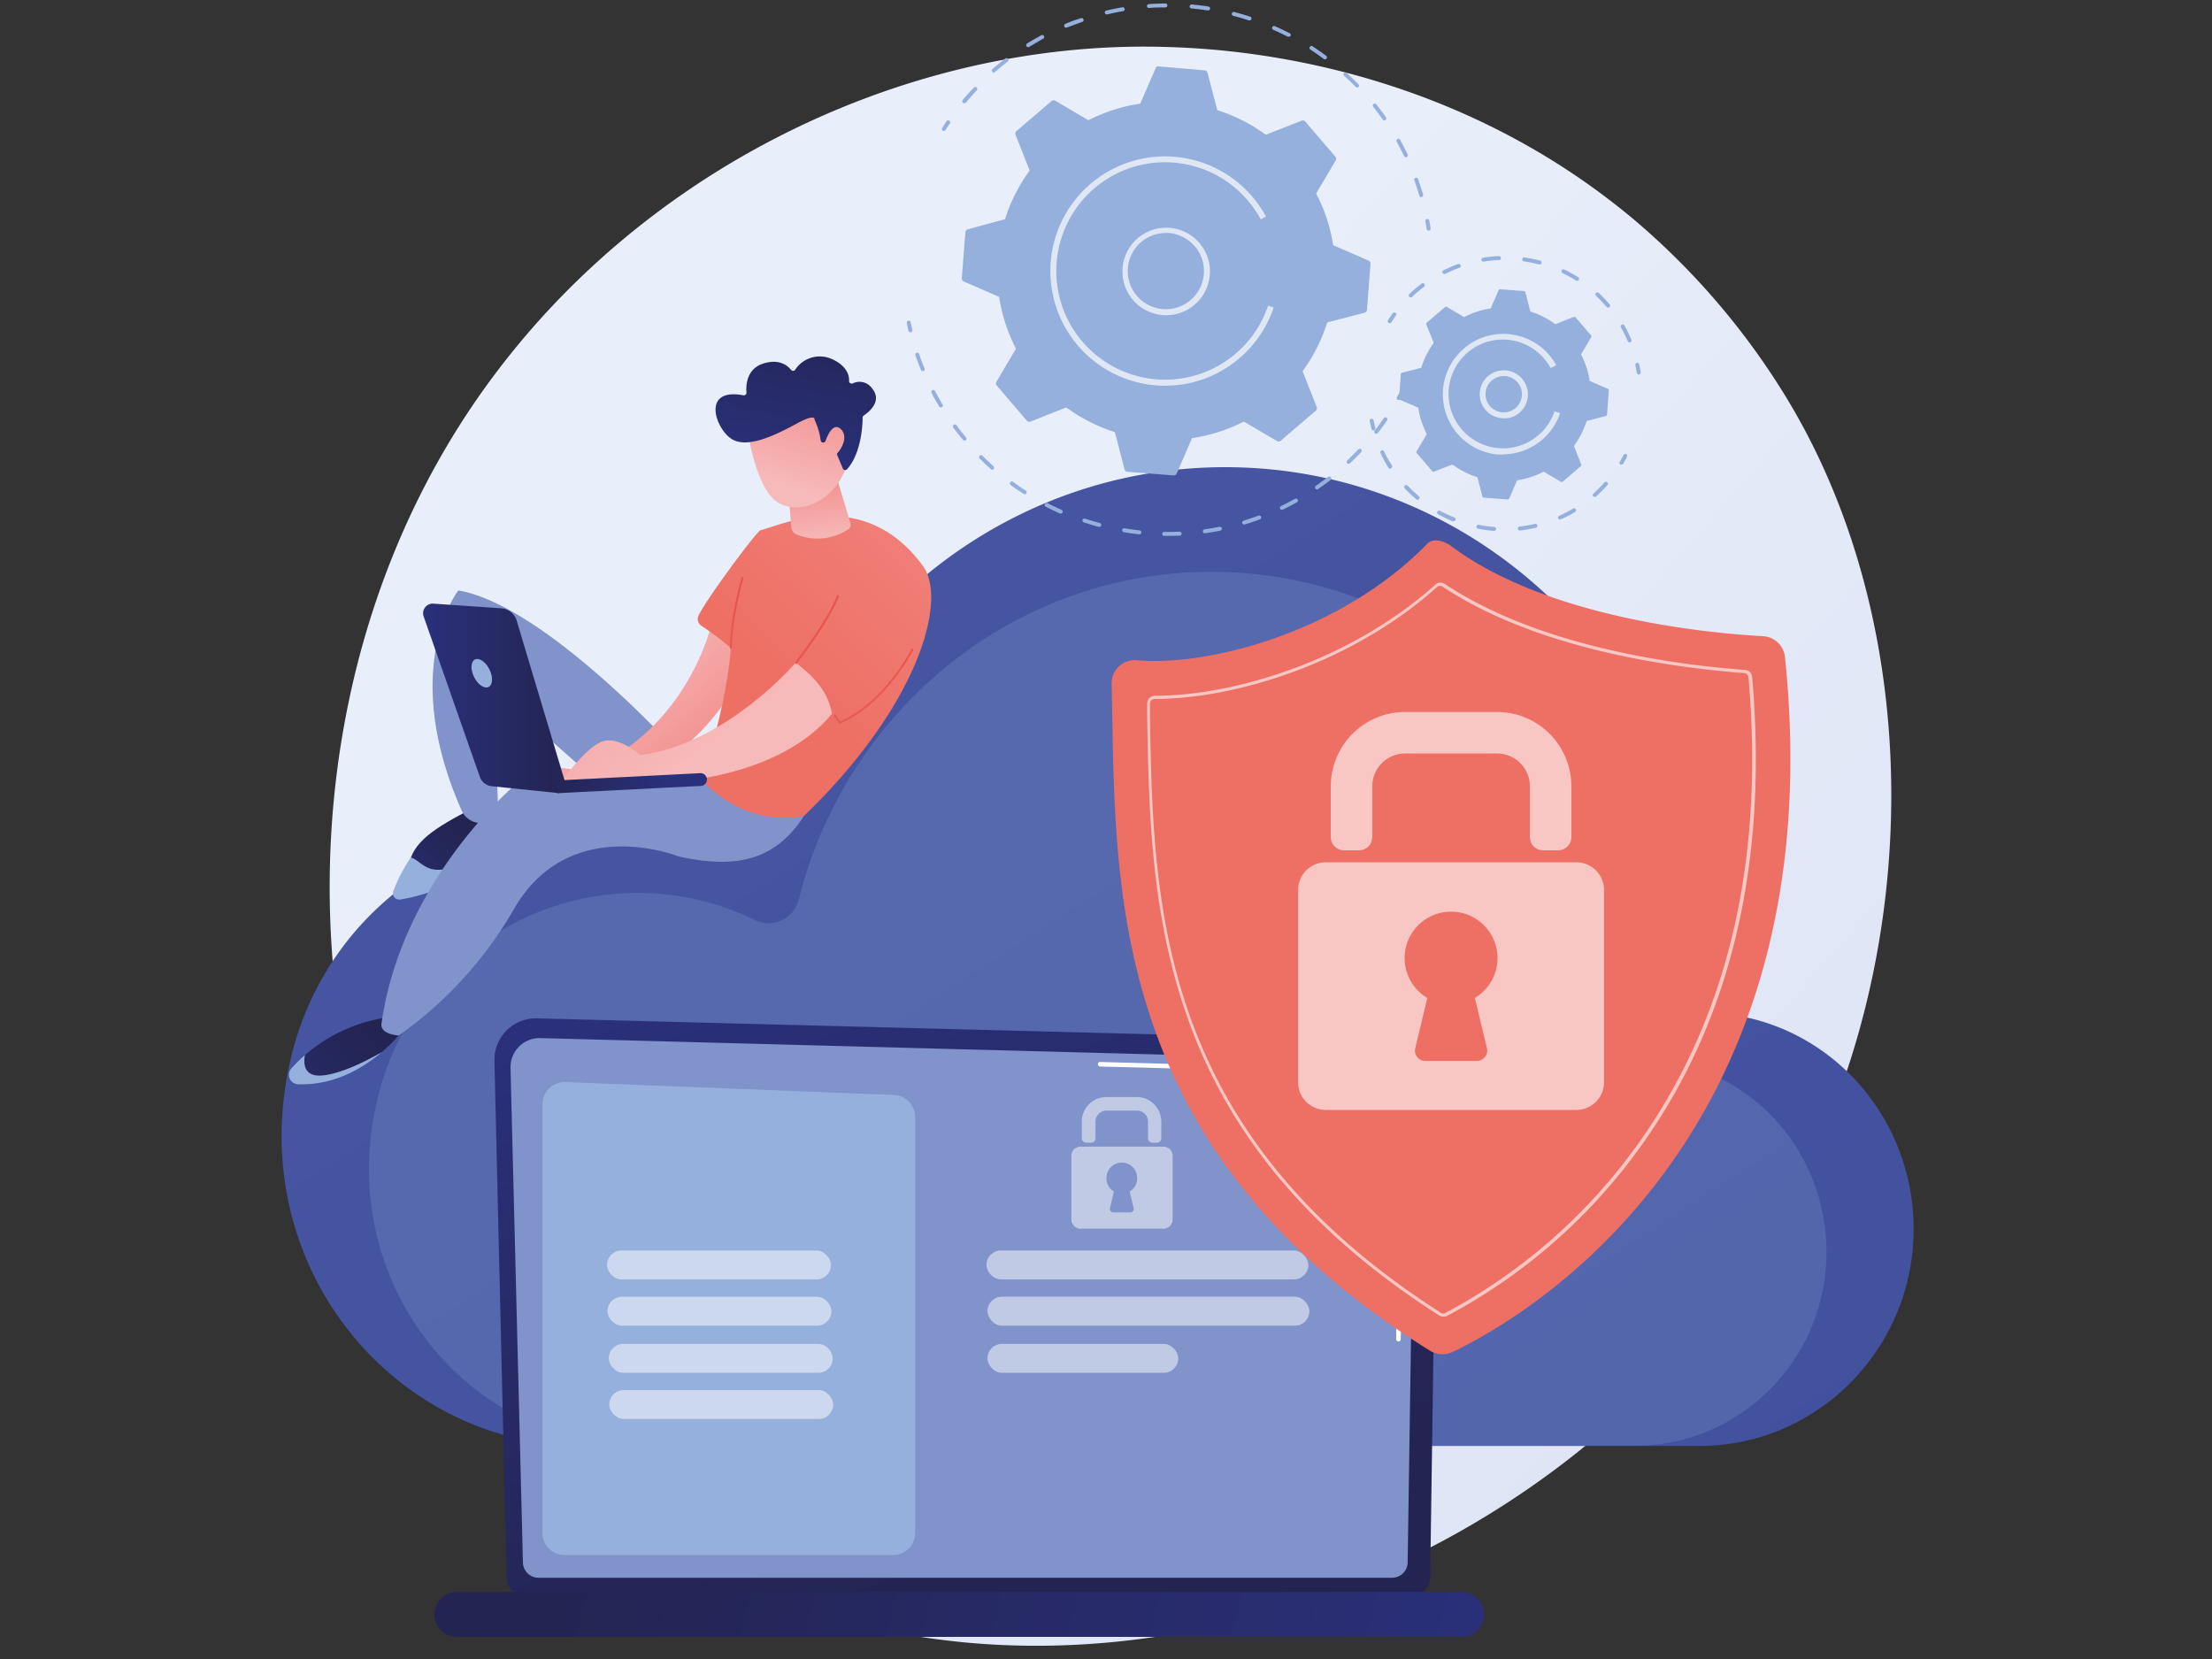 <svg id="Layer_1" data-name="Layer 1" xmlns="http://www.w3.org/2000/svg" xmlns:xlink="http://www.w3.org/1999/xlink" viewBox="0 0 400 300"><rect x="0" y="0" width="400" height="300" fill="#333333" stroke="none"/><defs><style>.cls-1{fill:url(#linear-gradient);}.cls-2{fill:url(#linear-gradient-2);}.cls-3,.cls-8{fill:#95b0dd;}.cls-3{opacity:0.21;}.cls-4{fill:url(#linear-gradient-3);}.cls-5{fill:#8093ca;}.cls-11,.cls-13,.cls-6,.cls-9{fill:#fff;}.cls-7{fill:url(#linear-gradient-4);}.cls-10,.cls-9{opacity:0.51;}.cls-11{opacity:0.7;}.cls-12{fill:url(#linear-gradient-5);}.cls-13{opacity:0.61;}.cls-14{fill:url(#linear-gradient-6);}.cls-15{fill:url(#linear-gradient-7);}.cls-16{fill:url(#linear-gradient-8);}.cls-17{fill:url(#linear-gradient-9);}.cls-18{fill:url(#linear-gradient-10);}.cls-19{fill:url(#linear-gradient-11);}.cls-20{fill:url(#linear-gradient-12);}.cls-21{fill:url(#linear-gradient-13);}.cls-22{fill:url(#linear-gradient-14);}.cls-23{fill:url(#linear-gradient-15);}.cls-24{fill:url(#linear-gradient-16);}.cls-25{fill:url(#linear-gradient-17);}.cls-26{fill:url(#linear-gradient-18);}.cls-27{fill:url(#linear-gradient-19);}</style><linearGradient id="linear-gradient" x1="367.23" y1="300.32" x2="153.9" y2="113.66" gradientUnits="userSpaceOnUse"><stop offset="0" stop-color="#dae1f3"/><stop offset="1" stop-color="#e9effa"/></linearGradient><linearGradient id="linear-gradient-2" x1="-1127.34" y1="21.81" x2="-1355.74" y2="376.22" gradientTransform="matrix(-1, 0, 0, 1, -1052.67, 0)" gradientUnits="userSpaceOnUse"><stop offset="0" stop-color="#4857a3"/><stop offset="1" stop-color="#40509e"/></linearGradient><linearGradient id="linear-gradient-3" x1="-2344.03" y1="281.21" x2="-2306.01" y2="167.12" gradientTransform="matrix(-1, 0, 0, 1, -2154.22, 0)" gradientUnits="userSpaceOnUse"><stop offset="0" stop-color="#232451"/><stop offset="1" stop-color="#2a307b"/></linearGradient><linearGradient id="linear-gradient-4" x1="-2256.11" y1="274.52" x2="-2424.13" y2="315.39" gradientTransform="matrix(1, 0, 0, -1, 2501.17, 583.87)" xlink:href="#linear-gradient-3"/><linearGradient id="linear-gradient-5" x1="390.87" y1="31.08" x2="341.59" y2="79.29" gradientUnits="userSpaceOnUse"><stop offset="0" stop-color="#f2908f"/><stop offset="1" stop-color="#ee7065"/></linearGradient><linearGradient id="linear-gradient-6" x1="-916.5" y1="151.74" x2="-903.19" y2="165.64" gradientTransform="matrix(-1, 0, 0, 1, -831.54, 0)" xlink:href="#linear-gradient-3"/><linearGradient id="linear-gradient-7" x1="-898.85" y1="186.63" x2="-873.68" y2="205.1" gradientTransform="matrix(-1, 0, 0, 1, -831.54, 0)" xlink:href="#linear-gradient-3"/><linearGradient id="linear-gradient-8" x1="-939.52" y1="118.35" x2="-956.61" y2="138.67" gradientTransform="matrix(-1, 0, 0, 1, -831.54, 0)" gradientUnits="userSpaceOnUse"><stop offset="0" stop-color="#f7baba"/><stop offset="1" stop-color="#f2908f"/></linearGradient><linearGradient id="linear-gradient-9" x1="192.71" y1="68.33" x2="141.28" y2="121.89" xlink:href="#linear-gradient-5"/><linearGradient id="linear-gradient-10" x1="-959.44" y1="136.84" x2="-925.28" y2="90.11" xlink:href="#linear-gradient-8"/><linearGradient id="linear-gradient-11" x1="-980.34" y1="98.11" x2="-979.08" y2="86.79" xlink:href="#linear-gradient-8"/><linearGradient id="linear-gradient-12" x1="-973.63" y1="88.24" x2="-979.17" y2="69.94" xlink:href="#linear-gradient-8"/><linearGradient id="linear-gradient-13" x1="-978.63" y1="54.65" x2="-973.48" y2="84.06" gradientTransform="matrix(-1, 0, 0, 1, -831.54, 0)" xlink:href="#linear-gradient-3"/><linearGradient id="linear-gradient-14" x1="-979.37" y1="89.98" x2="-984.92" y2="71.69" xlink:href="#linear-gradient-8"/><linearGradient id="linear-gradient-15" x1="-934.04" y1="126.27" x2="-908.05" y2="126.27" gradientTransform="matrix(-1, 0, 0, 1, -831.54, 0)" xlink:href="#linear-gradient-3"/><linearGradient id="linear-gradient-16" x1="-930.89" y1="137.63" x2="-951.67" y2="143.32" gradientTransform="matrix(-1, 0, 0, 1, -831.54, 0)" xlink:href="#linear-gradient-3"/><linearGradient id="linear-gradient-17" x1="137.82" y1="39.54" x2="129.78" y2="163.26" gradientUnits="userSpaceOnUse"><stop offset="0" stop-color="#e2473d"/><stop offset="1" stop-color="#e9615a"/></linearGradient><linearGradient id="linear-gradient-18" x1="152.45" y1="40.49" x2="144.41" y2="164.21" xlink:href="#linear-gradient-17"/><linearGradient id="linear-gradient-19" x1="163.33" y1="41.19" x2="155.29" y2="164.92" xlink:href="#linear-gradient-17"/></defs><path class="cls-1" d="M330.17,203.79C302.78,269.25,229.79,305.92,166.5,296c-10.3-1.61-38.53-6.41-63.53-29C54.85,223.46,44.56,137.24,83.38,76.48c28.25-44.22,78.9-69.29,127-68,10.37.27,50.09,1.94,85,31.15A132.53,132.53,0,0,1,322,70.24C346,108.22,348,161.14,330.17,203.79Z"/><path class="cls-2" d="M52.55,191.58A54.15,54.15,0,0,1,129.08,155a6.28,6.28,0,0,0,8.88-4.2c9.6-38.14,43.38-66.32,83.58-66.32,47.66,0,86.31,39.62,86.31,88.49,0,1.3,0,3.07-.05,4.77.17,3.66,1.72,5.21,4.05,5.6,18.67,2,33.35,17.78,34.16,37.25.94,22.35-16.81,40.88-38.63,40.88H105.51C71,261.43,43.89,228.5,52.55,191.58Z"/><path class="cls-3" d="M68.18,199.06a48.34,48.34,0,0,1,68.34-32.69,5.61,5.61,0,0,0,7.93-3.75c8.57-34.06,38.73-59.22,74.62-59.22,42.56,0,77.06,35.37,77.06,79,0,1.16,0,2.74,0,4.26.15,3.27,1.54,4.65,3.61,5,16.68,1.78,29.78,15.87,30.51,33.26.83,20-15,36.5-34.5,36.5H115.47C84.61,261.43,60.46,232,68.18,199.06Z"/><path class="cls-4" d="M91.62,285.34a3,3,0,0,0,3,3h161a3,3,0,0,0,3-3l1.34-92.53a5.19,5.19,0,0,0-5.46-4.59L97.11,184.15a7.5,7.5,0,0,0-7.7,7.68Z"/><path class="cls-5" d="M94.56,282.49a2.83,2.83,0,0,0,2.82,2.82H251.73a2.83,2.83,0,0,0,2.82-2.82l1.26-84a6.94,6.94,0,0,0-7.27-6.77l-150.81-4a5.26,5.26,0,0,0-5.41,5.4Z"/><path class="cls-6" d="M252.88,242.58h0a.41.41,0,0,1-.41-.42l.1-6.81a.42.42,0,0,1,.42-.4h0a.41.41,0,0,1,.41.41l-.1,6.82A.41.41,0,0,1,252.88,242.58Z"/><path class="cls-6" d="M253.12,225.89h0a.41.41,0,0,1-.41-.42l.38-26.09a4.84,4.84,0,0,0-1.4-3.67,6.89,6.89,0,0,0-4.56-1.56l-48.2-1.29a.41.41,0,0,1-.4-.42.38.38,0,0,1,.42-.4l48.18,1.29a7.58,7.58,0,0,1,5.14,1.78,5.75,5.75,0,0,1,1.65,4.27l-.38,26.1A.42.42,0,0,1,253.12,225.89Z"/><path class="cls-7" d="M82.62,287.87h181.7a4.06,4.06,0,0,1,4.06,4.06v0a4.06,4.06,0,0,1-4.06,4.06H82.62a4.07,4.07,0,0,1-4.07-4.07v0a4.07,4.07,0,0,1,4.07-4.07Z" transform="translate(346.94 583.87) rotate(-180)"/><path class="cls-8" d="M161.52,281.21H102.09a4,4,0,0,1-4-4V199.67a4,4,0,0,1,4.12-4L161.68,198a4,4,0,0,1,3.81,4v75.3A4,4,0,0,1,161.52,281.21Z"/><rect class="cls-9" x="109.77" y="226.13" width="40.5" height="5.23" rx="2.62"/><rect class="cls-9" x="109.85" y="234.49" width="40.5" height="5.23" rx="2.62"/><rect class="cls-9" x="110.09" y="243.02" width="40.5" height="5.23" rx="2.62"/><rect class="cls-9" x="110.17" y="251.37" width="40.5" height="5.23" rx="2.62"/><rect class="cls-9" x="178.38" y="226.13" width="58.22" height="5.23" rx="2.62"/><rect class="cls-9" x="178.56" y="234.49" width="58.22" height="5.23" rx="2.62"/><rect class="cls-9" x="178.56" y="243.02" width="34.5" height="5.23" rx="2.62"/><g class="cls-10"><path class="cls-6" d="M209.29,206.63h-.89a.8.8,0,0,1-.8-.8v-3a2,2,0,0,0-2-2h-5.5a2,2,0,0,0-2,2v3a.8.8,0,0,1-.8.8h-.89a.79.79,0,0,1-.79-.8v-3a4.45,4.45,0,0,1,4.44-4.45h5.5a4.45,4.45,0,0,1,4.44,4.45v3A.79.79,0,0,1,209.29,206.63Z"/><path class="cls-6" d="M210.39,207.35h-15a1.66,1.66,0,0,0-1.66,1.66v11.5a1.67,1.67,0,0,0,1.66,1.67h15a1.67,1.67,0,0,0,1.66-1.67V209A1.66,1.66,0,0,0,210.39,207.35ZM205,218.47a.61.61,0,0,1-.59.76h-3.1a.63.63,0,0,1-.6-.76l.73-3a2.78,2.78,0,0,1-1.36-2.53,2.78,2.78,0,0,1,5.56.15,2.77,2.77,0,0,1-1.36,2.38Z"/></g><path class="cls-8" d="M252.93,72.31a.31.31,0,0,1-.18,0,.36.36,0,0,1-.14-.48c.23-.41.46-.83.67-1.25a.36.36,0,0,1,.64.33l-.68,1.27A.38.38,0,0,1,252.93,72.31Z"/><path class="cls-8" d="M211.15,96.9h-.63a.34.34,0,0,1-.35-.36.35.35,0,0,1,.35-.35h0c.92,0,1.86,0,2.78-.05a.37.37,0,0,1,.37.34.36.36,0,0,1-.34.38C212.61,96.88,211.88,96.9,211.15,96.9ZM206,96.62h0c-.93-.1-1.87-.23-2.79-.39a.35.35,0,0,1-.29-.41.35.35,0,0,1,.41-.29c.91.15,1.83.28,2.75.38a.35.35,0,0,1,.32.39A.37.37,0,0,1,206,96.62Zm11.87-.19a.36.36,0,0,1-.35-.31.35.35,0,0,1,.3-.4c.92-.13,1.84-.29,2.74-.47a.36.36,0,0,1,.14.7c-.91.18-1.85.34-2.78.47Zm-19.09-1.16h-.09c-.9-.24-1.81-.51-2.7-.81a.35.35,0,0,1-.23-.45.35.35,0,0,1,.45-.22c.88.28,1.77.55,2.67.79a.36.36,0,0,1,.25.44A.35.35,0,0,1,198.76,95.27ZM225,94.85a.36.36,0,0,1-.35-.26.35.35,0,0,1,.24-.44c.89-.27,1.77-.57,2.64-.89a.36.36,0,1,1,.24.67c-.87.33-1.77.63-2.67.9Zm-33.19-2a.4.4,0,0,1-.15,0c-.86-.38-1.71-.79-2.54-1.22a.35.35,0,0,1-.16-.48.36.36,0,0,1,.48-.15c.82.42,1.66.82,2.51,1.19a.36.36,0,0,1-.14.69Zm40-.66a.37.37,0,0,1-.32-.2.36.36,0,0,1,.16-.48c.83-.4,1.67-.83,2.47-1.28a.36.36,0,1,1,.35.62c-.82.46-1.66.9-2.51,1.3A.28.28,0,0,1,231.87,92.18Zm-46.5-2.81a.31.31,0,0,1-.19-.06c-.79-.51-1.58-1-2.33-1.59a.36.36,0,1,1,.42-.58c.74.54,1.51,1.07,2.29,1.57a.36.36,0,0,1-.19.66Zm52.85-.88a.35.35,0,0,1-.29-.16.34.34,0,0,1,.09-.49c.76-.53,1.51-1.08,2.24-1.65a.36.36,0,0,1,.44.56c-.74.58-1.51,1.14-2.28,1.67A.31.31,0,0,1,238.22,88.49Zm-58.71-3.55a.33.33,0,0,1-.23-.09c-.7-.62-1.39-1.27-2.06-1.93a.36.36,0,0,1,0-.51.35.35,0,0,1,.5,0c.66.65,1.34,1.29,2,1.9a.36.36,0,0,1,0,.51A.36.36,0,0,1,179.51,84.94Zm64.42-1.07a.36.36,0,0,1-.24-.62c.67-.64,1.33-1.3,2-2a.36.36,0,0,1,.51,0,.35.35,0,0,1,0,.5c-.64.68-1.31,1.35-2,2A.39.39,0,0,1,243.93,83.87ZM174.4,79.66a.39.39,0,0,1-.28-.12c-.59-.72-1.18-1.47-1.74-2.22a.36.36,0,0,1,.08-.5.35.35,0,0,1,.5.07q.82,1.13,1.71,2.19a.35.35,0,0,1,0,.5A.34.34,0,0,1,174.4,79.66Zm74.48-1.23a.34.34,0,0,1-.22-.07.35.35,0,0,1-.07-.5c.57-.73,1.12-1.49,1.65-2.24a.35.35,0,0,1,.49-.1.36.36,0,0,1,.09.5c-.52.77-1.09,1.54-1.66,2.28A.35.35,0,0,1,248.88,78.43Zm-78.74-4.75a.33.33,0,0,1-.3-.18c-.49-.8-1-1.63-1.38-2.46a.35.35,0,0,1,.15-.48.36.36,0,0,1,.48.15c.43.82.88,1.63,1.36,2.43a.36.36,0,0,1-.12.49A.41.41,0,0,1,170.14,73.68Zm-3.28-6.57a.37.37,0,0,1-.33-.22c-.35-.87-.68-1.76-1-2.65a.34.34,0,0,1,.22-.45.36.36,0,0,1,.45.22c.3.87.62,1.75,1,2.61a.35.35,0,0,1-.19.46A.35.35,0,0,1,166.86,67.11Z"/><path class="cls-8" d="M164.63,60.09a.35.35,0,0,1-.35-.27c-.11-.47-.21-.94-.31-1.41a.36.36,0,0,1,.28-.42.35.35,0,0,1,.42.28c.1.46.2.92.31,1.38a.36.36,0,0,1-.27.43Z"/><path class="cls-8" d="M170.68,23.68a.36.36,0,0,1-.3-.55l.78-1.21a.36.36,0,0,1,.6.4c-.27.39-.52.79-.78,1.19A.34.34,0,0,1,170.68,23.68Z"/><path class="cls-8" d="M257,35.64a.34.34,0,0,1-.34-.26c-.28-.93-.58-1.86-.91-2.78a.35.35,0,0,1,.21-.45.36.36,0,0,1,.46.21c.33.93.64,1.88.92,2.82a.35.35,0,0,1-.24.44Zm-2.77-7.21a.35.35,0,0,1-.32-.2c-.42-.88-.88-1.75-1.35-2.6a.36.36,0,0,1,.14-.48.35.35,0,0,1,.49.14c.47.85.94,1.74,1.36,2.63a.35.35,0,0,1-.16.47A.32.32,0,0,1,254.22,28.43Zm-3.9-6.66a.36.36,0,0,1-.29-.16c-.56-.79-1.15-1.58-1.75-2.34a.36.36,0,0,1,.56-.44c.61.77,1.21,1.57,1.77,2.37a.35.35,0,0,1-.08.5A.44.44,0,0,1,250.32,21.77Zm-76-3.12a.38.38,0,0,1-.23-.08.37.37,0,0,1,0-.51c.63-.75,1.29-1.5,2-2.22a.36.36,0,0,1,.53.49c-.67.71-1.32,1.45-1.94,2.19A.34.34,0,0,1,174.33,18.65Zm71.07-2.83a.38.38,0,0,1-.26-.11c-.67-.7-1.37-1.38-2.09-2a.35.35,0,1,1,.48-.52c.73.66,1.44,1.36,2.13,2.06a.37.37,0,0,1,0,.51A.39.39,0,0,1,245.4,15.82Zm-65.68-2.7a.36.36,0,0,1-.27-.12.35.35,0,0,1,0-.5c.75-.65,1.52-1.29,2.3-1.89a.36.36,0,1,1,.43.57c-.77.59-1.53,1.21-2.26,1.85A.33.33,0,0,1,179.72,13.12Zm59.88-2.39a.44.44,0,0,1-.22-.07c-.77-.58-1.58-1.14-2.39-1.67a.36.36,0,1,1,.39-.6c.82.54,1.64,1.11,2.43,1.69a.35.35,0,0,1,.07.5A.33.33,0,0,1,239.6,10.73ZM185.92,8.52a.37.37,0,0,1-.3-.16.38.38,0,0,1,.11-.5c.84-.52,1.7-1,2.57-1.49a.36.36,0,0,1,.48.15.35.35,0,0,1-.14.48c-.86.46-1.71,1-2.53,1.47A.32.32,0,0,1,185.92,8.52Zm47.13-1.88a.35.35,0,0,1-.17,0c-.86-.44-1.74-.86-2.63-1.25a.36.36,0,0,1,.29-.66c.9.4,1.8.83,2.67,1.28a.35.35,0,0,1,.16.48A.37.37,0,0,1,233.05,6.64ZM192.79,5a.36.36,0,0,1-.33-.22.36.36,0,0,1,.19-.47c.91-.38,1.84-.73,2.77-1a.36.36,0,1,1,.24.67c-.92.32-1.84.67-2.73,1Zm33.13-1.32h-.11c-.92-.3-1.86-.58-2.8-.82a.36.36,0,0,1-.26-.43.37.37,0,0,1,.44-.26c.95.25,1.91.52,2.84.83a.35.35,0,0,1-.11.69ZM200.14,2.61a.35.35,0,0,1-.35-.27.35.35,0,0,1,.26-.43c1-.23,1.94-.43,2.91-.59a.35.35,0,0,1,.41.29.35.35,0,0,1-.29.41c-1,.16-1.92.36-2.86.58Zm18.27-.72h0c-1-.15-1.94-.27-2.9-.36a.36.36,0,1,1,.06-.71c1,.09,2,.21,2.95.36a.36.36,0,0,1,.3.41A.36.36,0,0,1,218.41,1.89Zm-10.64-.44a.36.36,0,0,1-.36-.33.37.37,0,0,1,.33-.38c1-.07,2-.11,3-.11h0a.35.35,0,0,1,.36.35.36.36,0,0,1-.36.36c-1,0-2,0-2.92.11Z"/><path class="cls-8" d="M258.35,41.72a.37.37,0,0,1-.36-.3c-.07-.47-.15-.94-.24-1.4a.38.38,0,0,1,.29-.42.37.37,0,0,1,.42.29c.08.47.17.94.24,1.42a.35.35,0,0,1-.3.4Z"/><path class="cls-8" d="M247.83,47.69a.57.57,0,0,0-.35-.57l-6.4-2.78A30.11,30.11,0,0,0,238,35l3.54-6a.57.57,0,0,0-.06-.66l-5.44-6.36a.58.58,0,0,0-.65-.17l-6.49,2.56a30.46,30.46,0,0,0-8.78-4.46l-1.76-6.75a.56.56,0,0,0-.51-.43L209.54,12a.56.56,0,0,0-.57.34l-2.78,6.4a30.55,30.55,0,0,0-9.37,3l-6-3.53a.56.56,0,0,0-.66.06l-6.36,5.44a.57.57,0,0,0-.16.65l2.56,6.48a30.14,30.14,0,0,0-4.46,8.79L175,41.47a.58.58,0,0,0-.43.51l-.65,8.35a.57.57,0,0,0,.35.57l6.4,2.78a30.11,30.11,0,0,0,3.05,9.37l-3.54,6a.57.57,0,0,0,.06.66l5.44,6.37a.59.59,0,0,0,.65.16l6.49-2.56a30.46,30.46,0,0,0,8.78,4.46l1.76,6.76a.57.57,0,0,0,.51.42l8.34.65a.56.56,0,0,0,.57-.34l2.78-6.4a30.55,30.55,0,0,0,9.37-3l6,3.53a.56.56,0,0,0,.66-.06l6.36-5.44a.56.56,0,0,0,.16-.64l-2.56-6.49A30.21,30.21,0,0,0,240,58.31l6.76-1.76a.58.58,0,0,0,.43-.51Z"/><path class="cls-11" d="M210.84,57a7.91,7.91,0,1,1,1.36-.11A8.91,8.91,0,0,1,210.84,57Zm0-14.87a6.72,6.72,0,0,0-1.18.1,6.89,6.89,0,1,0,5.15,1.17h0A6.89,6.89,0,0,0,210.87,42.11Z"/><path class="cls-11" d="M210.71,69.75c-.55,0-1.09,0-1.64-.06a20.75,20.75,0,0,1-19.13-20.64q0-.82.06-1.65a20.74,20.74,0,0,1,36.43-11.87,20.28,20.28,0,0,1,2.5,3.64l-.94.51a19.74,19.74,0,0,0-2.37-3.45,19.66,19.66,0,0,0-34.55,11.25q-.06.8-.06,1.56a19.67,19.67,0,0,0,38.31,6.23l1,.34a20.74,20.74,0,0,1-19.63,14.14Z"/><path class="cls-8" d="M293.2,84a.31.31,0,0,1-.18,0,.36.36,0,0,1-.12-.49c.24-.4.47-.82.68-1.23a.36.36,0,0,1,.48-.15.35.35,0,0,1,.15.48c-.21.42-.45.85-.7,1.27A.34.34,0,0,1,293.2,84Z"/><path class="cls-8" d="M270.16,96h0a23.35,23.35,0,0,1-2.89-.4.34.34,0,0,1-.28-.42.35.35,0,0,1,.41-.28,22.33,22.33,0,0,0,2.81.39.36.36,0,0,1,.33.38A.35.35,0,0,1,270.16,96Zm4.67-.07a.37.37,0,0,1-.36-.32.35.35,0,0,1,.32-.39,25.8,25.8,0,0,0,2.79-.48A.35.35,0,0,1,278,95a.35.35,0,0,1-.26.43,25.5,25.5,0,0,1-2.88.5Zm-12-1.66a.34.34,0,0,1-.14,0A26.4,26.4,0,0,1,260.06,93a.35.35,0,0,1-.14-.48.34.34,0,0,1,.48-.14A27.25,27.25,0,0,0,263,93.57a.35.35,0,0,1,.2.46A.36.36,0,0,1,262.83,94.25Zm19.26-.32a.36.36,0,0,1-.32-.21.36.36,0,0,1,.18-.47,21.35,21.35,0,0,0,2.51-1.31.36.36,0,0,1,.49.13.35.35,0,0,1-.12.49,24.38,24.38,0,0,1-2.59,1.34A.4.4,0,0,1,282.09,93.93Zm-25.71-3.55a.4.4,0,0,1-.23-.08,26.81,26.81,0,0,1-2.13-2,.37.37,0,0,1,0-.51.36.36,0,0,1,.51,0,25.27,25.27,0,0,0,2.07,1.94.35.35,0,0,1,0,.5A.34.34,0,0,1,256.38,90.38Zm32-.54a.35.35,0,0,1-.23-.62l.21-.19c.62-.58,1.23-1.19,1.79-1.82a.35.35,0,0,1,.5,0,.34.34,0,0,1,0,.5,25.13,25.13,0,0,1-1.84,1.88l-.22.19A.36.36,0,0,1,288.41,89.84Zm-37-5.11a.37.37,0,0,1-.3-.16A23.69,23.69,0,0,1,249.67,82a.36.36,0,1,1,.64-.31,23,23,0,0,0,1.39,2.47.36.36,0,0,1-.11.5A.45.45,0,0,1,251.4,84.73Z"/><path class="cls-8" d="M248.36,77.83a.35.35,0,0,1-.34-.27c-.13-.46-.24-.94-.33-1.41a.35.35,0,0,1,.28-.42.36.36,0,0,1,.42.28c.09.46.2.92.32,1.37a.36.36,0,0,1-.26.43Z"/><path class="cls-8" d="M251.3,58.45a.35.35,0,0,1-.19-.06.36.36,0,0,1-.11-.49q.39-.61.81-1.2a.36.36,0,1,1,.58.41c-.27.38-.54.77-.78,1.17A.37.37,0,0,1,251.3,58.45Z"/><path class="cls-8" d="M294.68,61.92a.36.36,0,0,1-.33-.22,24.2,24.2,0,0,0-1.24-2.5.36.36,0,0,1,.63-.35A25.53,25.53,0,0,1,295,61.42a.36.36,0,0,1-.19.47A.32.32,0,0,1,294.68,61.92Zm-3.89-6.3a.34.34,0,0,1-.28-.13l-.56-.63c-.43-.48-.89-.94-1.36-1.38a.36.36,0,0,1,.48-.53c.49.46,1,.94,1.41,1.43.2.21.39.43.58.65a.36.36,0,0,1,0,.5A.35.35,0,0,1,290.79,55.62Zm-35.68-1.83a.38.38,0,0,1-.26-.11.37.37,0,0,1,0-.51l.44-.41c.56-.51,1.15-1,1.75-1.45a.36.36,0,1,1,.43.57c-.58.44-1.15.92-1.7,1.41l-.42.4A.35.35,0,0,1,255.11,53.79Zm30.08-3a.35.35,0,0,1-.19-.06,24.07,24.07,0,0,0-2.44-1.35.35.35,0,0,1-.16-.47.34.34,0,0,1,.47-.17,24.73,24.73,0,0,1,2.52,1.39.36.36,0,0,1-.2.66Zm-24-1.23a.37.37,0,0,1-.32-.2.35.35,0,0,1,.16-.48,26.86,26.86,0,0,1,2.64-1.13.36.36,0,0,1,.46.22.35.35,0,0,1-.21.45,25.45,25.45,0,0,0-2.57,1.1A.47.47,0,0,1,261.17,49.53Zm17.24-1.73h-.09a23.34,23.34,0,0,0-2.74-.56.36.36,0,1,1,.11-.71,24.57,24.57,0,0,1,2.81.58.36.36,0,0,1-.09.7Zm-10.18-.52a.37.37,0,0,1-.36-.31.36.36,0,0,1,.3-.4,24.74,24.74,0,0,1,2.86-.29.36.36,0,0,1,.37.34.34.34,0,0,1-.34.37,25.91,25.91,0,0,0-2.78.28Z"/><path class="cls-8" d="M296.33,67.71a.35.35,0,0,1-.35-.3c-.07-.46-.16-.92-.25-1.38a.35.35,0,0,1,.27-.42.34.34,0,0,1,.42.27c.1.47.19,1,.27,1.42a.36.36,0,0,1-.3.41Z"/><path class="cls-8" d="M290.93,70.61a.3.3,0,0,0-.17-.29l-3.29-1.43a15.78,15.78,0,0,0-1.57-4.81L287.72,61a.3.3,0,0,0,0-.34l-2.8-3.27a.28.28,0,0,0-.33-.08l-3.33,1.31a15.67,15.67,0,0,0-4.52-2.29l-.9-3.47a.29.29,0,0,0-.26-.22l-4.29-.33a.3.3,0,0,0-.29.17l-1.43,3.29a15.34,15.34,0,0,0-4.81,1.57l-3.09-1.82a.3.3,0,0,0-.34,0L258,58.34a.29.29,0,0,0-.08.33L259.26,62A15.74,15.74,0,0,0,257,66.51l-3.47.9a.31.31,0,0,0-.22.27L253,72a.3.3,0,0,0,.17.3l3.29,1.43A15.87,15.87,0,0,0,258,78.5l-1.82,3.09a.3.3,0,0,0,0,.34L259,85.2a.31.31,0,0,0,.33.08L262.65,84a15.77,15.77,0,0,0,4.51,2.3l.91,3.47a.29.29,0,0,0,.26.22l4.29.33a.29.29,0,0,0,.29-.18l1.43-3.28a15.87,15.87,0,0,0,4.81-1.57l3.09,1.81a.27.27,0,0,0,.34,0l3.27-2.79a.3.3,0,0,0,.08-.33l-1.31-3.34a15.61,15.61,0,0,0,2.29-4.51l3.47-.9a.3.3,0,0,0,.22-.26Z"/><path class="cls-11" d="M271.93,75.64a4.35,4.35,0,0,1-3.54-6.87,4.36,4.36,0,0,1,6.06-1,4.34,4.34,0,0,1,1.78,2.82,4.27,4.27,0,0,1-.74,3.25,4.33,4.33,0,0,1-2.82,1.78A4.52,4.52,0,0,1,271.93,75.64Zm0-7.63a3.28,3.28,0,1,0,.55,6.51,3.22,3.22,0,0,0,2.13-1.34,3.27,3.27,0,0,0-.78-4.57h0A3.27,3.27,0,0,0,271.94,68Z"/><path class="cls-11" d="M271.87,82.2q-.44,0-.87,0A10.92,10.92,0,0,1,264.75,63a10.92,10.92,0,0,1,15.39,1.19l.09.11a11.29,11.29,0,0,1,1.13,1.63h0v0l0,.05v0l0,.08-.95.51a10.16,10.16,0,0,0-1.18-1.73h0a9.86,9.86,0,0,0-9.85-3.15,9.71,9.71,0,0,0-4,2.07,9.84,9.84,0,1,0,15.73,10.61l1,.34a10.91,10.91,0,0,1-10.32,7.44Z"/><path class="cls-12" d="M202.33,120.51a4.23,4.23,0,0,1,3.27-1.12c12.85,1.15,36.83-5,52.51-21.07,1.09-1.12,3.07-.49,4.32.44,17.43,13,46.32,15.73,56.35,16.28a4.22,4.22,0,0,1,4,3.79c9.12,88.1-48.24,120-60.13,125.66a4.28,4.28,0,0,1-4.06-.24c-59.29-36.93-56.75-85-57.57-120.54A4.25,4.25,0,0,1,202.33,120.51Z"/><path class="cls-13" d="M261,238.09a1.49,1.49,0,0,1-.76-.22C237.52,223.33,222.71,206,215,184.76c-6.92-18.94-7.26-38.23-7.55-55.24l0-2.27a1.42,1.42,0,0,1,1.4-1.43h0c14.08,0,35.21-6.21,50.71-20.1a1.4,1.4,0,0,1,1.71-.12c17,11.3,41.32,14.59,54.28,15.54a1.39,1.39,0,0,1,1.29,1.28c3,34.37-4.13,63.44-21.25,86.39a101.77,101.77,0,0,1-33.86,29.12h0A1.32,1.32,0,0,1,261,238.09Zm.38-.67.13.26-.13-.26a101.37,101.37,0,0,0,33.66-28.95c17-22.84,24.14-51.77,21.14-86a.82.82,0,0,0-.76-.75c-13-1-37.42-4.27-54.56-15.64a.83.83,0,0,0-1,.07c-15.61,14-36.9,20.25-51.07,20.25h0a.84.84,0,0,0-.85.84l0,2.27c.3,17,.64,36.2,7.52,55.05,7.7,21.08,22.44,38.36,45.06,52.82A.85.85,0,0,0,261.39,237.42Z"/><path class="cls-13" d="M281.74,153.77h-2.68a2.41,2.41,0,0,1-2.41-2.41v-9.17a5.94,5.94,0,0,0-5.94-5.94H254.09a5.94,5.94,0,0,0-5.94,5.94v9.17a2.41,2.41,0,0,1-2.41,2.41h-2.68a2.41,2.41,0,0,1-2.41-2.41v-9.17a13.44,13.44,0,0,1,13.44-13.44h16.62a13.44,13.44,0,0,1,13.44,13.44v9.17A2.41,2.41,0,0,1,281.74,153.77Z"/><path class="cls-13" d="M285.06,155.93H239.74a5,5,0,0,0-5,5v34.78a5,5,0,0,0,5,5h45.32a5,5,0,0,0,5-5V161A5,5,0,0,0,285.06,155.93Zm-16.17,33.62a1.87,1.87,0,0,1-1.82,2.3h-9.34a1.86,1.86,0,0,1-1.81-2.3l2.18-9.08a8.4,8.4,0,1,1,8.6,0Z"/><path class="cls-14" d="M88.67,144.56s3.67.2,4.12,7.75c0,0-8.51,7.63-20,9.44-.86.14,1.21-5.89,1.52-6.7C75.78,151.16,80.44,148.66,88.67,144.56Z"/><path class="cls-5" d="M130,135.68h-7.75s-23.77-26.26-39.37-28.91c0,0-10.85,13.86.58,39.75a3.78,3.78,0,0,0,5.41,1.78,3.06,3.06,0,0,0,1.24-1.47l-.92-22.11s20.28,17.74,23.81,21.16S134.45,147.22,130,135.68Z"/><path class="cls-15" d="M55.12,190.81A29.1,29.1,0,0,1,71,183.86l2.53,1.54A27.48,27.48,0,0,1,69,190.29c-2.71,1.57-6.88,3.7-10.34,4.16S54.78,192.86,55.12,190.81Z"/><path class="cls-8" d="M74.3,155.05c2,.64,2.88,3.48,8,1.6a44.81,44.81,0,0,0,10.44-5.5c0,.37.08.75.1,1.16,0,0-9,8.53-20.47,10.35a1.14,1.14,0,0,1-1.24-1.54A28.84,28.84,0,0,1,74.3,155.05Z"/><path class="cls-8" d="M52.67,193.24a26.86,26.86,0,0,1,2.45-2.43c-.34,2.05.15,4.08,3.52,3.64s7.63-2.59,10.34-4.16c-3.39,2.89-8.55,6-15.05,5.78A1.71,1.71,0,0,1,52.67,193.24Z"/><path class="cls-5" d="M129.73,141.29l-36.28.39S72.73,158.82,69,185c0,0-.63,1.93,3.12,2.25a72,72,0,0,0,20.69-22.64c10-17.73,29.85-9.75,29.85-9.75,9.53,2.1,17.12,1.32,22.67-7.22Z"/><path class="cls-16" d="M128.87,112.06s-3.91,19.58-23,27.32l-6.81-.8-1.6,2.56,16,.5a43.64,43.64,0,0,0,20.88-20.13C134.5,121,138.48,112.8,128.87,112.06Z"/><path class="cls-17" d="M126.78,141s4.44-12.08,5.39-23.8a50.54,50.54,0,0,0-5.28-4,1.46,1.46,0,0,1-.57-1.9c1.49-3.1,10.52-15.24,11.2-15.41,3.67-.92,18.75-8.09,29.37,6.44,4.55,6.23-.91,25.42-21.58,45.29C138.66,148.67,132.44,146.76,126.78,141Z"/><path class="cls-18" d="M143.89,119.81s-12.34,14.61-28.11,16.75c0,0-4.08-3.72-7.11-2.39s-7.19,7.18-7.19,7.18h20.25s19.16-.68,28.72-12.29C149.68,125,147.38,122.57,143.89,119.81Z"/><path class="cls-19" d="M151.09,85.61l2.7,9a1,1,0,0,1-.39,1.1,10.07,10.07,0,0,1-9.36.94,1.47,1.47,0,0,1-.94-1.26l-.64-7.84Z"/><path class="cls-20" d="M135.28,78.32s1.33,9.34,4.91,12.21,10.57.7,12.93-6.33l-4.7-12Z"/><path class="cls-21" d="M149,80a.46.46,0,0,1-.6-.37,12,12,0,0,0-1.11-3.73s.34-1.22-3.09.63-8.6,4.57-11.64,3-6-9.52,1.87-8.05a.46.46,0,0,0,.55-.48c-.1-1.31,0-4.31,3.07-5.27,2.84-.9,4.4.38,5,1.16a.46.46,0,0,0,.72,0,5.33,5.33,0,0,1,6.58-2c2.8,1.23,3.24,3,3.19,4a.47.47,0,0,0,.66.44,2.78,2.78,0,0,1,3.57,1c1.83,2.3-.79,4.29-1.58,4.81a.47.47,0,0,0-.2.38c0,1.19-.2,6.4-2.81,9.33a.46.46,0,0,1-.77-.13l-2-4.79a.47.47,0,0,0-.57-.26Z"/><path class="cls-22" d="M148.91,80.92s1.22-5,3.09-3.37-.49,5.19-2.62,5.87Z"/><path class="cls-23" d="M102.5,142.48l-9.09-30.32A3.12,3.12,0,0,0,90.65,110l-12.28-.84a1.74,1.74,0,0,0-1.76,2.32l10.16,29a2.56,2.56,0,0,0,2.15,1.69L101,143.42Z"/><path class="cls-8" d="M85.73,122.43c.68,1.37,1.85,2.18,2.62,1.8s.84-1.8.16-3.17-1.85-2.18-2.62-1.8S85.05,121.06,85.73,122.43Z"/><path class="cls-24" d="M101,143.42h.06l25.76-1.3a1.16,1.16,0,0,0-.11-2.31L101,141.12a1.15,1.15,0,0,0,.05,2.3Z"/><path class="cls-25" d="M132.17,117.34a.18.18,0,0,1-.18-.17c0-5.44,2.08-12.64,2.1-12.71a.17.17,0,0,1,.22-.12.17.17,0,0,1,.12.22c0,.07-2.1,7.22-2.08,12.6a.18.18,0,0,1-.18.18Z"/><path class="cls-26" d="M143.89,120a.15.15,0,0,1-.11,0,.18.18,0,0,1,0-.25c.05-.07,5.65-7.19,7.57-12a.18.18,0,1,1,.33.13c-1.93,4.91-7.56,12.07-7.62,12.14A.17.17,0,0,1,143.89,120Z"/><path class="cls-27" d="M151.83,130.93l-1-1.44a.16.16,0,0,1,0-.24.18.18,0,0,1,.25,0l.85,1.2c8-3.48,12.87-13,12.91-13.08a.18.18,0,0,1,.24-.08.17.17,0,0,1,.08.24c-.05.1-5.08,9.82-13.22,13.31Z"/></svg>